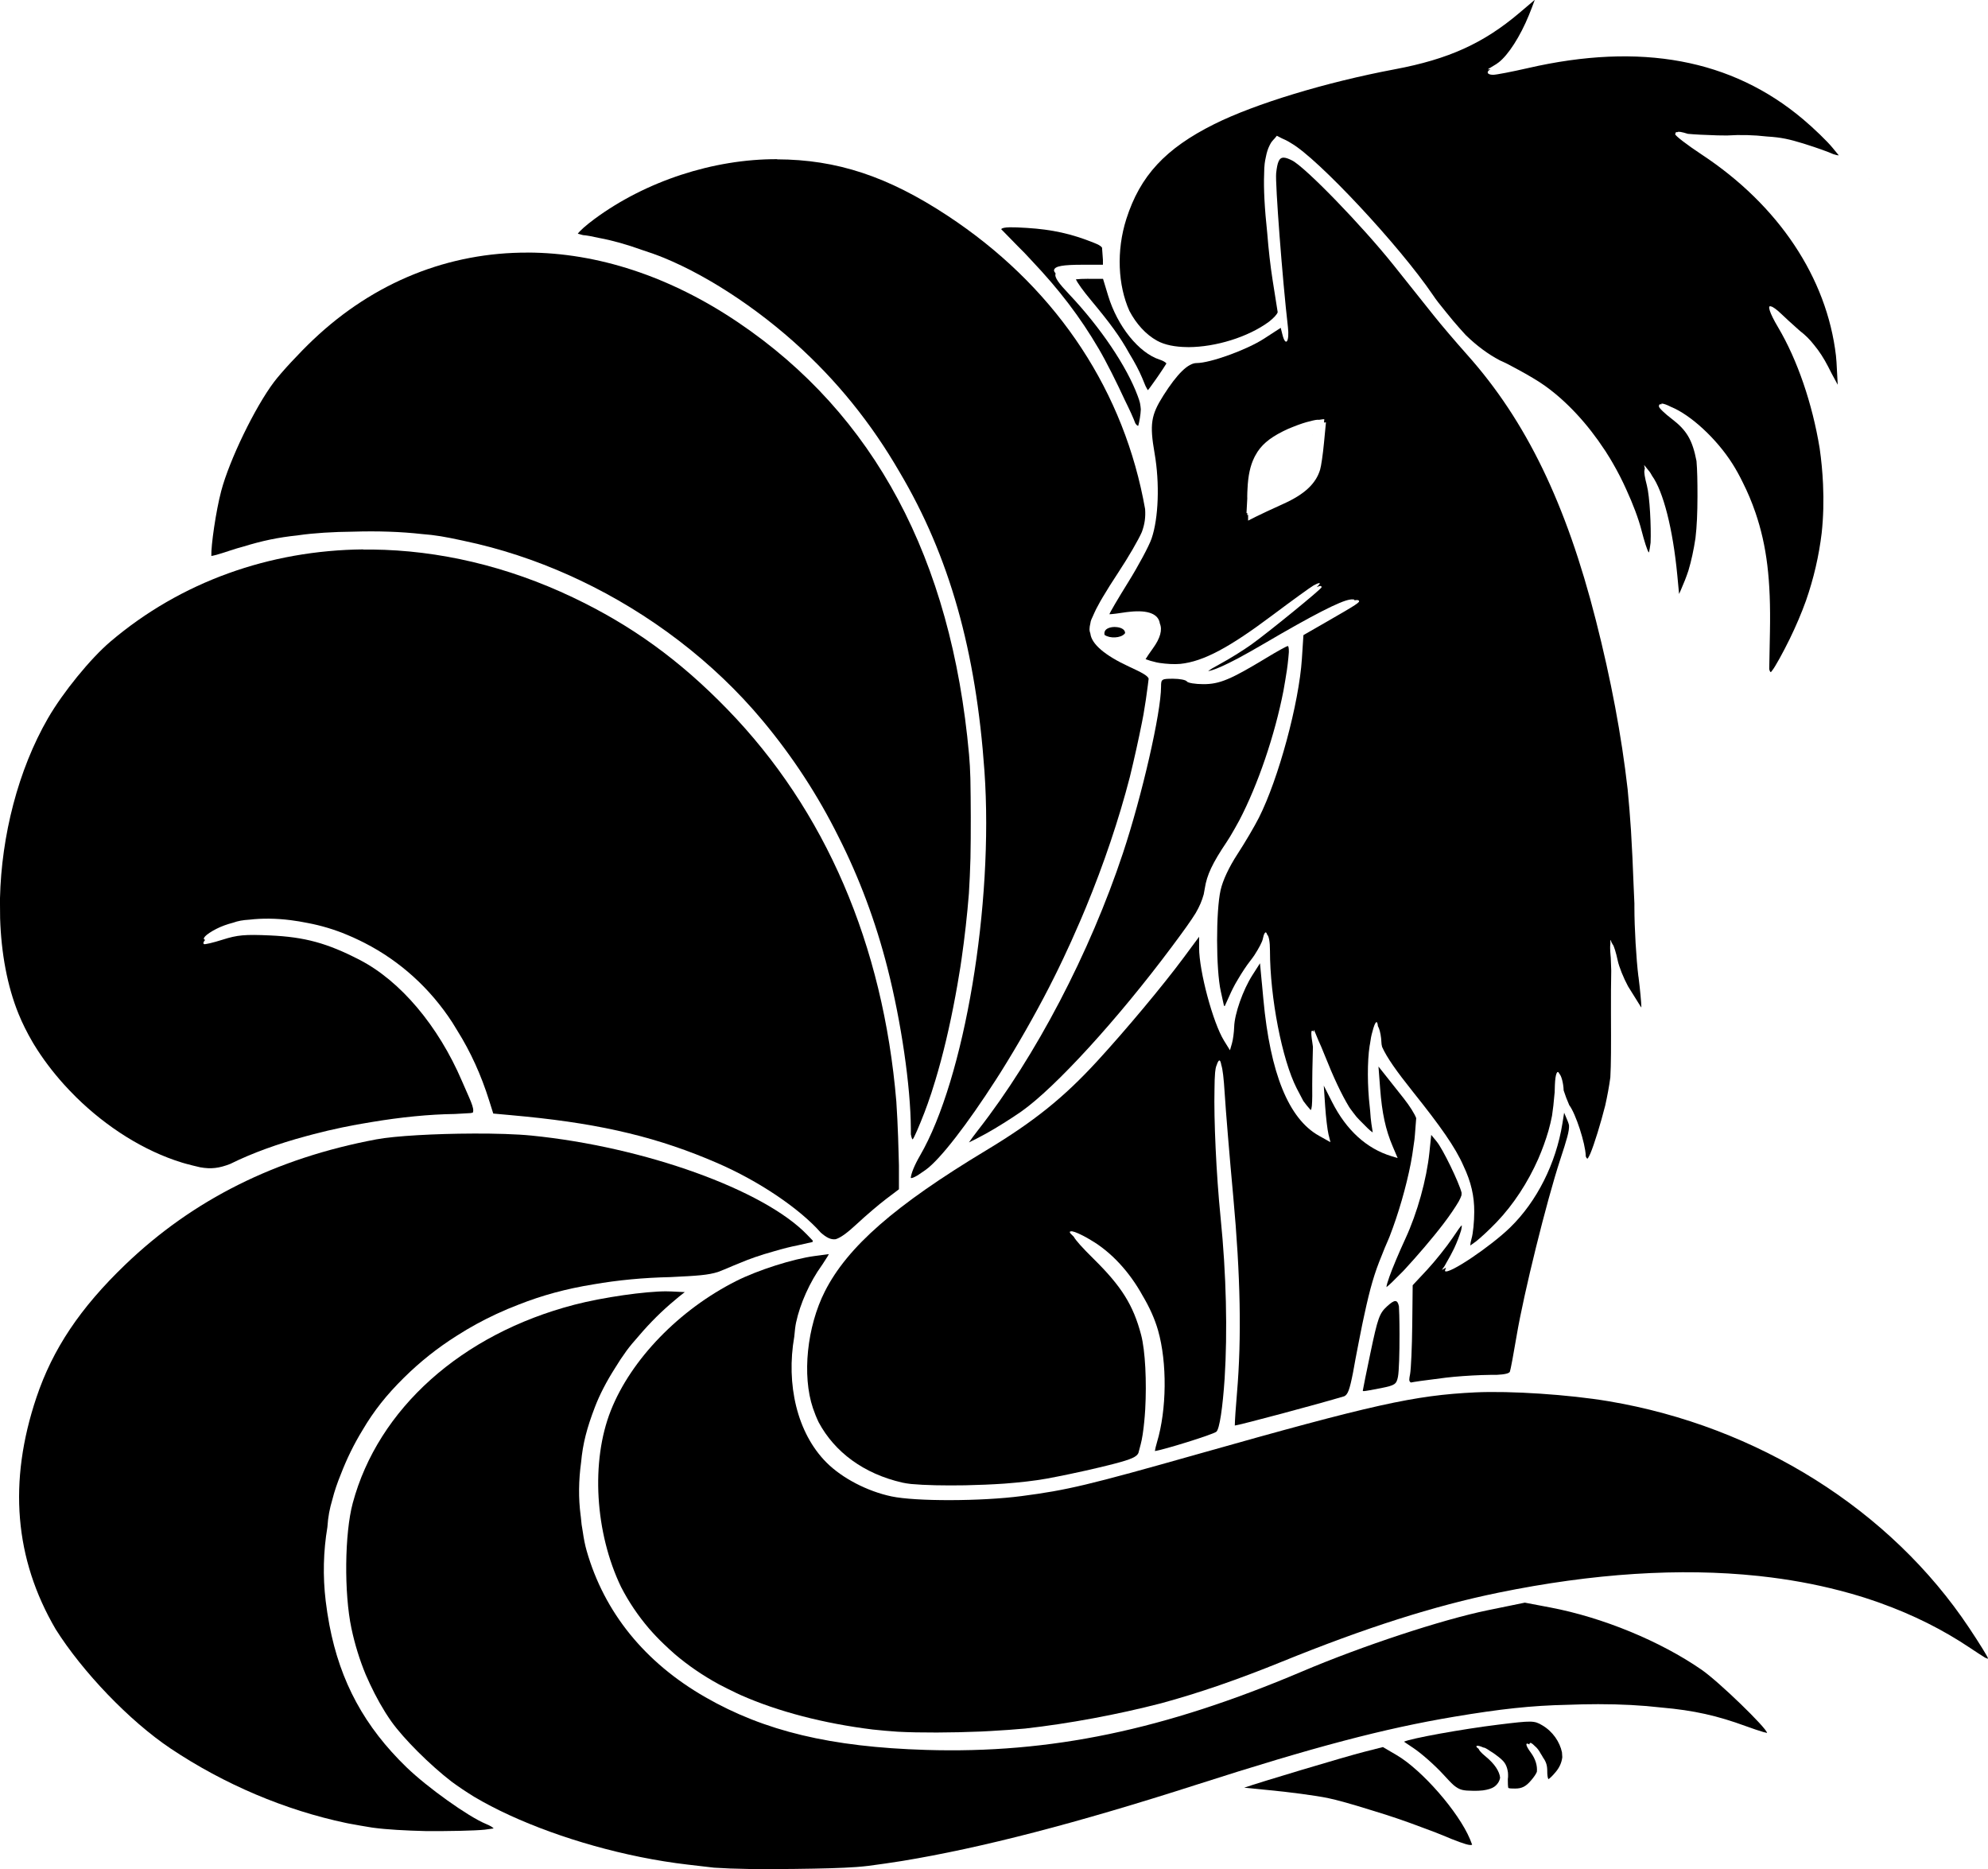 <?xml version="1.0" encoding="UTF-8"?>
<svg id="Animal" xmlns="http://www.w3.org/2000/svg" viewBox="0 0 505.88 475.54">
  <path d="m390.5,0l-3.88,3.29c-9.13,7.74-18.02,11.77-31.7,14.34-17.54,3.3-35.56,8.78-45.95,13.96-12.41,6.19-18.84,13.13-22.35,24.11-2.6,8.14-2.12,16.94.77,23.39,1.75,3.32,4.17,6.01,7.05,7.6,1.95,1.08,4.63,1.59,7.63,1.62.16,0,.29.01.45.01,6.73-.04,14.98-2.47,20.43-6.49,1.15-.92,1.98-1.78,2.18-2.39l-1.29-8.16c-.58-3.66-1.04-7.84-1.37-11.97-.68-6.33-.94-11.3-.79-15.07.01-1.06.05-1.97.14-2.63.07-.55.17-1.12.3-1.67.22-1.17.53-2.11.91-2.86.03-.06.05-.11.08-.17.02-.04.04-.09.07-.13.14-.28.28-.52.41-.69.3-.37.54-.65.75-.85l.58-.7,1.25.65c.29.12.6.27,1.01.46.42.2.9.48,1.42.81,6.79,3.89,27.46,25.99,36,38.56.21.31.42.6.62.9.26.36.54.72.82,1.09,1.27,1.6,2.55,3.18,3.76,4.64,1.07,1.25,2.14,2.48,3.19,3.61,2.79,2.71,5.64,4.83,8.65,6.42,1.3.56,2.93,1.39,4.66,2.36,2.53,1.36,5.18,2.93,6.8,4.09,5.67,4.05,10.94,9.81,15.23,16.35.07.1.14.2.2.29.26.39.52.83.78,1.25.12.2.25.39.37.59.26.42.51.87.77,1.31,1.23,2.13,2.36,4.33,3.36,6.56,1.72,3.74,3.16,7.53,3.91,10.5.68,2.67,1.48,5.14,1.79,5.5.04.05.08.06.11.05.13-.55.27-1.38.4-2.46.17-3.99-.21-11.74-.94-14.54-.54-2.09-.75-3.35-.62-3.86,0-.18.04-.31.1-.38l-.19-.99,1.36,1.68c.19.23.41.6.65,1.06,2.87,3.96,5.31,13.51,6.44,25.35l.45,4.74.44-.99c.76-1.72,1.4-3.34,1.93-4.95.74-2.47,1.35-5.28,1.8-8.28.36-3.01.5-6.42.51-10.66,0-3.77-.05-6.63-.25-8.95-1.03-5.34-2.48-7.82-6.27-10.71-1.81-1.38-3.29-2.8-3.29-3.17,0-.41.09-.61.46-.57.05-.02.15-.01.24,0-.06-.1-.09-.18-.03-.18.52,0,1.37.32,2.38.84,4.97,2,11.61,8.07,15.7,14.55.94,1.49,1.8,3.06,2.6,4.71,1.21,2.4,2.29,4.95,3.22,7.67,2.88,8.47,3.93,17.07,3.68,30.27l-.18,9.52c.1.47.24.75.42.79l.37-.47c.75-.95,2.73-4.53,4.41-7.96,1.62-3.33,3-6.56,4.15-9.76,1.97-5.65,3.3-11.41,4-17.23.43-4.02.54-8.14.34-12.46-.14-3.07-.43-6.1-.86-9.1-1.87-11.39-5.67-22.5-10.59-30.79-2.2-3.7-2.78-5.72-1.78-5.28.38.02,1.44.77,2.55,1.84.98.95,2.78,2.59,4.47,4.09.13.11.26.22.39.34,1.31,1,2.45,2.12,3.57,3.56,1.3,1.57,2.47,3.38,3.52,5.42l.94,1.84,1.53,2.83-.31-5.75c-.04-.55-.08-1.1-.14-1.65-2.32-19.82-14.59-38.26-34.16-51.17-3.71-2.45-6.75-4.78-6.75-5.18,0-.14.05-.24.15-.31-.1-.19.05-.24.44-.2.15-.23,1.06-.08,2.64.42,1.64.16,4.38.3,7.51.39.79.02,1.61.02,2.43.03,3.42-.22,6.83-.13,10.2.26,3.64.22,5.67.69,9.2,1.77.14.04.29.1.44.14.08.03.17.05.25.08,2.8.88,5.6,1.88,6.98,2.5.64.2,1.1.31,1.39.31l-1.6-1.95c-1.34-1.64-4.71-4.9-7.49-7.24-18.15-15.3-41.33-19.61-70.04-13.01-4.07.93-8.04,1.7-8.83,1.7-1.63,0-1.77-.83-.66-1.42l-.65.06.04-.02h-.04s.11-.07.11-.07h-.09l2.12-1.29h0s.01-.01.02-.02c.01,0,.03-.02.04-.03.18-.11.34-.24.51-.36,2.46-1.89,5.51-6.64,7.71-12.04.61-1.5,1.12-2.84,1.43-3.72.01-.05.01-.08.03-.12h0Z"/>
  <path d="m198.09,35.27h0c.71,0,1.42,0,2.12,0-.71-.01-1.41-.01-2.12,0h0Z"/>
  <path d="m436.94,37.9s-.06.06-.08.09c.01-.03.04-.07.08-.09h0Z"/>
  <path d="m197.76,40.5c-16.21-.06-33.45,5.59-46.5,15.23-2.13,1.57-3.81,3.08-4.23,3.74.38.11.81.23,1.33.35.89.06,2.34.32,4.08.72,3.42.63,7.08,1.67,10.86,3.03,2.04.66,3.95,1.34,5.49,1.97,12.25,4.99,26.27,14.49,37.41,25.35,5.07,4.91,9.7,10.19,13.9,15.83.04.05.08.11.12.16.52.7,1.04,1.4,1.54,2.11.21.29.41.58.61.87.32.45.64.91.95,1.37,1.97,2.87,3.83,5.84,5.59,8.88,12.7,21.41,19.45,45.5,21.6,76.12,2.38,33.86-5.08,78.32-16.41,97.81-1.42,2.44-2.25,4.55-2.34,5.65.23.14.78-.1,1.75-.65.61-.41,1.29-.86,2.06-1.41h0c3.71-2.66,10.68-11.77,17.81-22.85.37-.58.74-1.15,1.11-1.74.07-.11.14-.22.21-.33,4.23-6.76,8.48-14.18,12.21-21.42.5-.98,1-1.95,1.48-2.93.31-.61.62-1.25.93-1.89.43-.89.86-1.78,1.28-2.67.65-1.37,1.29-2.77,1.95-4.21,0-.01.01-.02.02-.04.75-1.66,1.49-3.36,2.23-5.06.13-.31.27-.62.4-.93.37-.86.73-1.72,1.09-2.59,4.61-11.16,8.41-22.43,11.22-33.29,1.15-4.73,2.23-9.59,3.09-13.93.13-.68.28-1.39.39-2.03,0,0,0,0,0-.01.43-2.48.79-4.92,1.09-7.31l.18-1.46.03-.31c-.35-.77-1.63-1.47-4.99-3.02-6.16-2.85-9.54-5.74-9.84-8.42-.14-.37-.22-.72-.22-1.04,0-.47.08-1,.23-1.59.02-.15.05-.3.08-.46.05-.24.25-.7.52-1.26.1-.25.23-.52.35-.79.12-.28.26-.57.41-.88.04-.08.07-.16.12-.24.28-.55.6-1.14.95-1.77.03-.05.06-.1.09-.16.2-.34.42-.71.63-1.08,1.06-1.79,2.36-3.86,4.02-6.38,2.52-3.82,5.07-8.22,5.92-10.18.75-2.04.97-3.8.83-5.84-.13-.76-.3-1.63-.52-2.74-5.94-29.41-23.31-54.51-49.8-71.93-15.17-9.98-28.13-14.26-43.35-14.31h0Z"/>
  <path d="m475.59,45.23c.07.19.1.33.08.43.01-.1-.01-.25-.08-.43Z"/>
  <path d="m329.54,47.15l.24.2s.1-.04.15-.04c.02,0,.07.04.11.05.82.21,4.26,3.5,8.1,7.53.66.69,1.33,1.41,2.01,2.15,3.32,3.59,6.64,7.4,8.6,10.03,2.04,2.74,3.94,5.61,5.46,8.14,2.33,3.71,3.68,6.64,3.44,7.92-.21,1.11-.32,1.12-1.36.08-1.02-1.02-1.69-1.03-7.27-.13-3.38.55-7.94,1-10.13,1-2.19,0-3.98.31-3.98.69,0,1.37-1.37.65-2.33-1.21-2.01-3.91-3.95-20.42-3.92-29.27-.03-1.79.01-3.31.15-4.33.11-1.07.3-1.8.55-2.21l.17-.6Z"/>
  <path d="m331.44,51.97v5.97c0,5.97.8,13.61,2.15,20.43.39,1.99.5,3.02,1.77,3.42.87-.08,4.16-.45,8.88-.99,4.97-.58,9.15-1.16,9.68-1.35-2-3.77-15.31-20.66-19.97-25.09l-2.5-2.38Z"/>
  <path d="m456.14,55.57s.03.03.04.05c-.01-.02-.03-.03-.04-.05h0Z"/>
  <path d="m256.93,57.83h0c-1.26.03-1.96.18-2.16.48l4.33,4.43c1,.95,2.15,2.17,3.37,3.5,7.12,7.51,12.39,14.43,17.12,22.5,1.96,3.34,4.6,8.62,6.61,12.99,1.24,2.51,2.22,4.64,2.71,5.98.3.44.55.66.74.62.3-1.09.6-2.81.65-4.17-.02-.45-.11-1.02-.21-1.61-.13-.54-.32-1.12-.57-1.78-2.77-7.51-9.46-17.44-17.43-25.87-2.64-2.79-3.87-4.38-3.46-5.3,0,0,0,0,0,0-.26-.37-.42-.62-.42-.72,0-.07,0-.14.02-.2.23-.97,2.22-1.32,7.3-1.32h5.13v-1.25l-.12-1.65-.11-1.47c-.36-.48-1-.79-2.15-1.25-5.7-2.28-10.52-3.34-16.96-3.75-1.9-.12-3.36-.18-4.43-.16h0Z"/>
  <path d="m134.32,64.27c-19.99-.07-39,7.35-54.63,22.17-3.57,3.39-8.05,8.22-9.95,10.73-4.85,6.42-11.37,19.87-13.45,27.76-1.34,5.07-2.62,13.91-2.51,16.53.56-.06,2.64-.66,4.85-1.41,1.03-.35,2.13-.67,3.27-.98,4.78-1.47,8.86-2.34,13.81-2.85.09-.01.19-.03.27-.04,3.84-.56,8.75-.86,13.94-.91,6.08-.19,12.09,0,17.47.61,3.39.25,5.91.71,9.97,1.58.23.05.46.1.69.15,9.13,1.91,18.18,4.89,26.9,8.81.01,0,.02.01.04.02.01,0,.02.01.04.02.8.36,1.59.72,2.38,1.1.01,0,.03.01.04.02.02.01.05.02.07.03,17.78,8.43,34.04,20.75,46.55,35.75,7.62,9.14,14.05,18.97,19.32,29.58,5.25,10.37,9.44,21.53,12.45,33.37,3.5,13.75,5.87,30.01,5.94,40.84v1.46c.18.89.35,1.39.49,1.24.32-.32,1.66-3.39,2.98-6.82.28-.73.56-1.48.83-2.25.31-.9.64-1.83.97-2.83,0,0,0-.01,0-.01.34-1.02.66-2.07.98-3.13,1.92-6.34,3.64-13.6,5.1-21.48.14-.77.28-1.54.42-2.33.03-.15.05-.29.08-.44.28-1.64.53-3.14.77-4.62,0,0,0-.01,0-.02.1-.65.2-1.3.29-1.95.79-5.49,1.42-11.07,1.86-16.61.18-2.83.31-5.86.4-9,.06-3.15.09-6.53.08-10.48-.01-3.6-.04-6.62-.09-9.25,0-.19-.01-.34-.01-.52,0-.11,0-.22-.01-.33-.03-.99-.07-1.95-.12-2.9-.07-.97-.13-1.94-.21-2.9-4.49-49.87-24.1-86.56-58.77-109.96-17.48-11.8-35.88-17.7-53.51-17.76h0Z"/>
  <path d="m277,70.93c-1.41,0-2.59.06-3.22.14.46,1.01,1.81,2.88,3.95,5.45,4.75,5.69,7.32,9.21,9.62,13.38,1.42,2.32,2.55,4.46,3.3,6.26l.83,2.01c.33.65.58,1.1.61,1.1.07,0,.98-1.25,2.06-2.79.26-.39.52-.77.79-1.14.78-1.14,1.45-2.16,1.88-2.87-.24-.32-.89-.7-1.72-.97-5.3-1.7-10.75-8.47-13.12-16.29l-1.29-4.25-.02-.02h-3.68,0Z"/>
  <path d="m459.18,89.15c.11.12.25.27.4.46-.16-.19-.29-.34-.4-.46Z"/>
  <path d="m416.92,248.47c-.56-4.53-1.02-12.46-1.02-17.61,0-.33,0-.66,0-.99-.06-1.44-.13-2.87-.19-4.29-.19-5.2-.41-9.91-.68-14.3-.24-3.63-.52-7.09-.85-10.46-1.57-13.75-4.23-27.86-8.09-43.02-7.54-29.66-17.76-50.74-32.7-67.49-2.89-3.24-6.73-7.74-8.53-10.01-1.81-2.27-6.4-8.03-10.21-12.8-8.05-10.08-22.49-24.98-25.87-26.68-.89-.45-1.58-.7-2.11-.71h0c-1.18-.03-1.62,1.12-1.93,3.92-.28,2.54,1.6,27.19,2.99,39.17.44,3.76-.59,5.17-1.4,1.92l-.43-1.71-4.26,2.76c-4.4,2.85-13.68,6.2-17.14,6.2-2.16,0-4.95,2.72-8.47,8.27-3.16,4.99-3.51,7.31-2.23,14.68,1.33,7.61,1.01,16.53-.76,21.69-.65,1.9-3.34,6.91-5.96,11.13-2.62,4.22-4.77,7.88-4.77,8.14,0,0,0,0,0,0,.45-.02,1.01-.07,1.7-.16.04,0,.09-.01.14-.02.44-.06.91-.13,1.4-.2.73-.12,1.41-.2,2.06-.26,4.53-.47,7.18.57,7.53,2.98,0,0,0,.01,0,.02.69,1.59.11,3.74-1.75,6.3-.84,1.16-1.56,2.22-1.88,2.77.71.28,1.7.58,2.79.82.26.06.51.1.76.14,1.78.26,3.73.38,5.28.24,5.95-.61,12.58-4.24,23.3-12.27,5.14-3.85,9.92-7.31,10.62-7.69.73-.4,1.18-.58,1.36-.57.03,0,.08-.04.09-.04.22,0,.13.23-.17.55-.11.14-.29.32-.48.5.86-.41,1.24-.39,1.24.02,0,.43-13.59,11.51-17.88,14.58-2.03,1.45-5.61,3.68-7.96,4.94-1.7.91-2.66,1.49-3.03,1.84,1.13-.21,2.91-.91,5.35-2.12.62-.31,1.27-.64,1.99-1.02.07-.04.14-.07.22-.11,1.89-1.01,4.1-2.26,6.65-3.75,12.45-7.3,19.5-10.91,21.89-11.22.2-.03.37-.06.52-.05.02,0,.04,0,.06,0,.03,0,.07,0,.1,0,.37,0,.51.09.44.24.57-.11.95-.1,1.11.06.4.4-.35.9-8.48,5.57l-5.59,3.21s-.01.06-.02.08l-.39,5.99c-.73,11.24-5.94,30.51-10.94,40.4-1.11,2.2-3.56,6.36-5.44,9.24-2.16,3.31-3.75,6.7-4.31,9.2-1.2,5.36-1.18,20.17.05,25.7l.81,3.68s.05.04.08.06c.04.02.08.03.13.03l1.6-3.53c.14-.31.3-.64.48-.98.33-.68.78-1.48,1.3-2.33.99-1.68,2.1-3.38,3.03-4.56.38-.48.75-.99,1.11-1.51,1.13-1.75,2.01-3.39,2.16-4.17.14-.69.28-1.14.43-1.36.25-.49.49-.35.69.3.4.31.7,1.73.7,4.04,0,11.89,3.07,27.74,6.8,35.04.69,1.35,1.22,2.36,1.69,3.22.29.41.58.79.87,1.14l1,1.17c.3-.26.37-1.5.4-3.56-.04-3.79.05-8.89.17-12.53-.05-.4-.1-.81-.16-1.18-.43-2.57-.29-3.42.33-2.67.03-.32.06-.5.09-.46.06.07.52,1.17,1.13,2.67.45.96.96,2.15,1.56,3.67,2.3,5.78,4.31,10.06,6.27,13.29.08.13.17.25.25.37.53.73,1.08,1.45,1.64,2.15.25.27.5.54.78.83,1.57,1.62,2.54,2.56,3.1,2.96.09.06.16.09.23.13l-.35-2.24c-.13-.86-.23-2-.31-3.24-.04-.36-.08-.72-.11-1.09-.59-5.06-.65-11.44-.02-15.44.03-.18.06-.32.09-.49.16-1.25.37-2.3.62-3.11.63-2.51,1.23-3.23,1.39-1.43.08.14.16.33.27.58.31.76.59,2.32.62,3.47,0,.4.07.8.18,1.24,1.2,2.7,3.6,6.11,7.9,11.5,6.91,8.64,10.75,14.06,12.8,18.76,1.98,4.16,2.76,7.76,2.75,11.68,0,2.51-.31,5.58-.68,6.82-.22.74-.32,1.37-.33,1.78l1.39-.99c1.16-.89,3.46-3.02,5.31-4.95,4.31-4.5,7.97-10.16,10.58-16.06,1.04-2.39,1.92-4.81,2.61-7.19.36-1.28.67-2.56.91-3.82.25-1.63.45-3.4.62-5.47.01-.19.04-.36.06-.54,0-.07,0-.13,0-.2,0-.61.02-1.15.05-1.63.11-2.86.62-4,1.14-2.85.52.51,1.03,2.41,1.09,4.24.38,1.2.88,2.52,1.43,3.76,1.62,2.09,4.11,9.73,4.19,12.87,0,.05,0,.09,0,.14.18.43.35.64.47.57.03-.02.07-.08.11-.13.17-.26.38-.68.59-1.14,1.01-2.39,2.64-7.69,3.8-12.28.54-2.45.98-4.79,1.29-7.1.19-3.28.2-7.89.16-16.18-.02-4.25.01-7.95.07-10.98-.05-1.22-.09-2.3-.12-3.3-.01-.14-.02-.3-.04-.43-.14-1.56-.15-2.58-.06-3.1,0-.28,0-.52,0-.67,0-.18.01-.27.03-.29,0,0,0-.02,0-.02.04-.05.14.22.26.61,0,.02.01.04.02.05.08.07.16.25.26.48.01,0,.02,0,.03,0,.29.31.86,2.14,1.26,4.06.35,1.66,1.47,4.43,2.64,6.6,1.36,2.15,2.81,4.47,3.22,5.16.07.11.12.18.17.2-.03-1.34-.31-4.39-.74-7.84Zm-80.01-135.79c-.27,2.88-.72,5.95-.99,6.83-1.08,3.56-3.97,6.25-9.25,8.64-2.9,1.31-6.13,2.82-7.17,3.35l-1.9.96v-1.48s-.21.08-.21.08v-.56l-.2.05.2-3.73c0-.19-.01-.3-.01-.51h0c0-.68.03-1.34.07-1.98.15-3.27.68-5.84,1.73-7.94.05-.1.1-.2.15-.3.04-.07.07-.13.11-.2,1.36-2.58,3.54-4.4,6.97-6.12.06-.03.12-.06.18-.09.8-.41,1.65-.78,2.56-1.12,1.57-.63,3.13-1.15,4.21-1.38,1.02-.28,1.8-.44,2.3-.37l1.11-.16v.03l.22-.03-.08.86.5-.06-.5,5.23Z"/>
  <path d="m333.85,110.36c.11.14.19.31.25.49-.06-.18-.14-.34-.25-.49Z"/>
  <path d="m422.53,137.62s.09.12.14.23c-.05-.12-.1-.2-.14-.23Z"/>
  <path d="m92.46,139.78c-23.79.24-46.38,8.18-64.37,23.47-5.07,4.31-12.06,12.89-15.87,19.47C4.59,195.92.37,212.68,0,228.5c0,.52,0,.98,0,1.53,0,1.33.02,2.45.03,3.63.28,8.84,1.81,17.21,4.69,24.3.97,2.39,2.17,4.78,3.53,7.12.09.16.18.31.28.47.04.07.08.13.12.2,2.17,3.56,4.76,6.98,7.65,10.19.43.47.86.94,1.31,1.41.58.61,1.16,1.2,1.74,1.78,7.77,7.65,17.28,13.7,26.97,16.67.35.11.64.18.96.28.59.16,1.18.32,1.77.46l1.88.45c2.81.5,4.86.24,7.69-.87,5.5-2.73,12.1-5.12,19.36-7.07.6-.16,1.19-.32,1.8-.48,4.77-1.25,9.73-2.29,14.87-3.1,7.34-1.23,14.62-1.96,21.05-2.04l4.08-.23c.21-.04.39-.08.54-.12.49-1.1-.75-3.33-2.78-8.06-6.02-14.04-15.64-25.43-25.98-30.78-8.27-4.28-13.98-5.84-22.83-6.24-6.4-.29-8.32-.12-12.08,1.08-2.46.78-4.61,1.28-4.77,1.12-.24-.24-.09-.61.34-1.07-.92-.18-.02-1.33,2.82-2.79,1.26-.65,2.71-1.17,4.28-1.58,1.28-.46,2.47-.67,4.16-.77,3.23-.38,6.81-.34,10.52.13,1.42.18,2.83.42,4.22.7,3.47.65,6.83,1.65,10.14,3.04,1.04.43,2.07.89,3.09,1.39.45.21.89.44,1.33.66,0,0,0,0,0,0,8.94,4.57,16.66,11.49,22.36,20.29.42.65.85,1.36,1.29,2.11,3.3,5.27,6,11.18,8.05,17.71l1.04,3.3,3.52.32.68.06c1.32.11,2.66.24,4.01.38,19.9,1.98,34.05,5.43,48.8,11.83,10.57,4.58,20.87,11.52,26.33,17.7h0s0,0,0,0c1.45,1.27,2.57,1.85,3.8,1.68,1.34-.41,3.03-1.69,5.46-3.95,2.24-2.09,5.59-4.94,7.44-6.34l3.03-2.29.16-.13v-6.1l-.1-3.51-.11-3.68c-.09-2.87-.26-5.99-.45-9.01-3.36-39.96-18.05-74.15-43.02-99.84-12.13-12.49-24.35-21.33-39.31-28.45-16.75-7.97-34.15-11.99-51.01-12.17h0c-.77,0-1.54,0-2.31,0h0Z"/>
  <path d="m49.02,143.2c-.18.19-.41.39-.69.6.28-.21.51-.41.69-.6Z"/>
  <path d="m283.68,159.52c-1.13,0-2.26.37-2.55,1.12-.12.32-.13.62-.05.9,1.33.95,4.14.84,5.12-.33.04-.05.07-.09.1-.14,0-.15-.03-.29-.08-.42-.29-.74-1.41-1.12-2.54-1.12h0Z"/>
  <path d="m327.69,164.38c-.27,0-2.73,1.36-5.47,3.02-9.05,5.49-11.88,6.67-15.98,6.67-2.08,0-3.98-.31-4.22-.69-.24-.38-1.81-.69-3.5-.69-2.92,0-3.07.1-3.07,1.99,0,6.63-4.83,27.73-9.7,42.39-8.43,25.38-22.22,51.74-36.85,70.44-1.01,1.29-1.82,2.4-2.33,3.15.94-.43,2.51-1.24,4.25-2.19,2.54-1.39,6.62-3.95,9.07-5.67,8.62-6.06,24.52-23.45,38.23-41.83,3.1-4.15,4.94-6.71,6.14-8.66,1-1.71,1.59-3.14,2.05-4.78.1-.47.19-.96.27-1.5.52-3.41,1.95-6.43,5.55-11.78.31-.46.62-.97.93-1.47.81-1.36,1.58-2.72,2.32-4.09,4.73-9.05,9.02-21.65,11.22-32.96.33-1.84.64-3.7.9-5.42,0,0,0-.02,0-.03.07-.45.11-.85.17-1.28.14-1.14.23-2.18.3-3.08.01-.98-.08-1.56-.29-1.56h0Z"/>
  <path d="m305.14,238.33l-4.02,5.43c-5.18,6.98-14.61,18.27-21.93,26.24-8.52,9.28-16.11,15.37-28.21,22.66-23.25,14-35.33,24.56-41.08,35.91-4.56,9-5.83,21.4-3.04,29.68.43,1.28.92,2.49,1.48,3.65,4.05,7.53,11.42,13.07,21.3,15.32.6.14,1.37.25,2.21.35,3.44.32,8.5.42,13.78.33,3.36-.07,6.81-.21,10-.43,3.91-.3,7.59-.71,10.55-1.24.89-.16,1.93-.36,2.99-.57.93-.19,1.85-.37,2.85-.58,0,0,0,0,.01,0,2.77-.58,5.68-1.23,8.1-1.81.12-.03.25-.06.36-.09.62-.15,1.17-.29,1.71-.42l1.45-.37c4.33-1.13,5.61-1.75,6.04-2.71l.58-2.2c.18-.67.34-1.48.48-2.37.01-.09.03-.17.04-.26.05-.33.1-.67.14-1.02.03-.23.06-.46.09-.7.11-.89.2-1.84.28-2.82.03-.43.06-.85.09-1.29,0-.14.02-.27.03-.41.39-7.02.03-14.93-1.05-19.01-1.99-7.54-4.97-12.3-12.06-19.29-2.89-2.85-4.57-4.72-5.07-5.65-.1-.1-.2-.2-.28-.28-.79-.69-.91-1.06-.49-1.08.33-.14,1.39.2,3.2,1.13.64.33,1.27.69,1.89,1.07,5.21,3.03,9.87,8.11,13.18,14.12,1.73,2.89,3.11,5.92,3.95,8.87,2.34,8.21,2.22,20.18-.28,28.48-.26.88-.45,1.66-.53,2.21,2.12-.27,14.67-4.16,15.63-4.9.83-.63,1.63-6.25,2.12-13.55.75-11.86.43-26.55-1.02-40.86-1.13-11.2-1.74-25.16-1.56-32.7.01-1.73.06-3.23.15-4.25.01-.1.02-.17.03-.26.07-.61.15-1.1.25-1.36.05-.14.1-.26.15-.37.03-.13.07-.24.11-.33.46-1.12.78-1.12,1.05.38.34,1.01.62,3.36.85,7.12.26,4.28,1.24,16.12,2.18,26.3,1.85,20.13,2.15,36.02.95,50.04-.32,3.7-.53,6.91-.55,8.25,1.43-.16,21.39-5.5,27.86-7.45.91-.44,1.36-1.65,2.23-6.07.36-2.06.85-4.67,1.43-7.61.29-1.52.57-2.97.86-4.33.05-.26.11-.52.16-.77.13-.64.27-1.29.41-1.9,1.49-6.94,2.6-10.7,4.44-15.14.5-1.29,1.02-2.57,1.6-3.86.14-.32.27-.64.4-.96,2.26-5.82,4.21-12.6,5.38-18.57.13-.73.27-1.46.39-2.22.19-1.18.36-2.39.52-3.62l.05-.38c.04-.4.08-.8.11-1.18l.32-4.15c-.39-1.07-1.65-3.09-3.15-4.99-1.81-2.28-4-5.05-4.87-6.15l-1.58-1.99.42,5.54c.48,6.34,1.38,10.49,3.19,14.76l1.27,2.99-1.55-.47c-6.34-1.92-11.5-6.61-15.13-13.78l-2.12-4.18.35,5.19c.19,2.86.58,6.09.85,7.2l.5,2-2.95-1.65c-7.69-4.32-12.38-15.86-14.12-34.72l-.33-3.57c-.04-.41-.09-.8-.12-1.21l-.41-4.37-1.93,3.02c-2.4,3.75-4.55,9.85-4.64,13.16-.04,1.37-.29,3.27-.57,4.22l-.5,1.73-1.5-2.42c-2.82-4.54-6.35-17.69-6.35-23.64v-2.78Z"/>
  <path d="m421.57,270.6c.07.09.13.15.18.19-.05-.04-.11-.1-.18-.19Z"/>
  <path d="m398.02,283.11l-.44,2.76c-1.63,10.13-6.47,19.77-13.26,26.4-5,4.88-15.68,12.05-16.6,11.14-.06-.06.05-.42.24-.89l-.87.49v-.02s-.2.12-.2.12l.67-.94,1.57-2.79.66-1.29c.1-.19.19-.39.29-.58.69-1.49,1.31-3.11,1.73-4.5.13-.53.19-.97.16-1.26-.3.21-.99,1.21-2.32,3.19-1.54,2.28-4.46,5.93-6.48,8.11l-3.69,3.95-.11,10.13c-.06,5.57-.31,11.19-.55,12.49-.22,1.17-.39,1.83.21,2.13l.84-.15c.7-.13,2.36-.35,4.26-.59,1.2-.16,2.47-.33,3.77-.49,2.55-.31,6.2-.56,9.09-.66.93-.04,1.78-.06,2.48-.06h1.4c2.07-.1,3.18-.37,3.35-.82.18-.48.95-4.6,1.72-9.17,1.81-10.76,7.61-34.18,11.06-44.7,1.75-5.34,2.35-7.32,2.26-8.83-.08-.33-.18-.66-.33-1.02l-.9-2.14Z"/>
  <path d="m120.35,288.41c-9.51.03-19.8.58-24.6,1.48-25.55,4.8-46.61,15.31-63.84,31.84-11.52,11.06-18.49,21.48-22.64,33.82-7.21,21.47-5.59,41.05,4.9,58.98,6.78,10.76,18.71,23.3,29.27,30.36,13.66,9.13,29.15,15.67,44.63,18.93.21.04.43.09.64.13,1.98.37,4.05.73,5.86,1.02.17.02.34.05.51.07,3.22.44,8.21.72,13.24.84,5.93.04,12.47-.09,15.04-.36l2.26-.31c-.25-.32-.9-.71-1.99-1.16-4.5-1.86-14.9-9.29-20.18-14.4-10.65-10.31-16.86-21.69-19.62-36.16-.02-.12-.04-.24-.06-.35-.35-1.88-.65-3.8-.89-5.79-.76-6.34-.6-12.65.43-18.79.19-2.8.56-4.62,1.28-7.09.53-2.1,1.23-4.13,2.14-6.37,1.52-3.95,3.35-7.68,5.51-11.21,2.91-4.96,6.15-9.02,10.55-13.36,4.14-4.09,8.57-7.61,13.53-10.73,3.17-2.03,6.51-3.86,10.02-5.49.02-.01.04-.02.07-.03,1.8-.84,3.65-1.62,5.54-2.34,5.98-2.36,12.04-4.02,19.06-5.16,6.21-1.08,12.75-1.7,19.61-1.85,6.94-.33,9.56-.51,12.08-1.3,1.01-.38,2.16-.86,3.63-1.49.03-.01.06-.02.09-.04.35-.15.71-.29,1.08-.44.22-.09.44-.18.66-.27,2.61-1.11,5.34-2.06,8.72-3,2.34-.7,4.46-1.22,6.08-1.53.82-.19,1.66-.38,2.56-.58l1.23-.27c.05-.1.08-.22.08-.35l-1.46-1.52c-11-11.42-41.38-22.34-70.1-25.21-3.8-.38-9.23-.54-14.93-.52h0Z"/>
  <path d="m364.2,288.75l-.46,4.44c-.72,6.93-3.09,15.43-6.12,21.98-1.53,3.3-3.36,7.64-4.06,9.65-.46,1.32-.74,2.21-.75,2.66.63-.44,1.97-1.77,4.09-3.92.17-.17.25-.25.43-.44,3.2-3.46,7.18-8.07,9.97-11.74,1.62-2.12,3.05-4.24,3.91-5.72.32-.6.55-1.11.69-1.54.03-.22.03-.43.03-.65-.68-2.69-4.78-11.14-6.35-13.04l-1.37-1.67Z"/>
  <path d="m401.73,303.12c-.12.13-.23.23-.32.29.09-.07.2-.17.32-.29Z"/>
  <path d="m210.94,319.08l-3.67.49c-5.51.74-14.41,3.58-19.92,6.35-14.53,7.32-26.77,19.96-31.92,32.97-5.13,12.96-4.02,31.1,2.61,44.88,1.95,3.8,4.35,7.35,7.16,10.63,1.19,1.36,2.45,2.69,3.8,3.97.97.93,1.87,1.75,2.75,2.52,3.34,2.84,7.07,5.4,11.19,7.65,1.37.72,2.84,1.45,4.53,2.26.36.17.73.34,1.1.51,9.44,4.17,21.09,7.2,33.52,8.73,2.09.23,4.21.41,6.36.56,5.74.3,13.65.26,21.15-.05.26-.01.52-.02.79-.04.52-.02,1.01-.05,1.52-.08,3.27-.18,6.35-.4,8.97-.64,11.16-1.26,23.42-3.54,34.57-6.42,9.76-2.65,19.65-6.08,30.78-10.6,21.28-8.64,38.75-14.21,55.08-17.55,24.12-4.94,46.26-6.34,65.97-4.27.19.02.4.04.59.06.08,0,.15.02.22.03,7.02.77,13.72,1.99,20.09,3.65.27.07.53.14.8.21.74.2,1.49.4,2.22.61.65.19,1.29.38,1.93.57.44.14.89.27,1.33.41.56.18,1.11.36,1.66.55.62.21,1.24.41,1.85.63.2.07.4.15.6.22,8.27,2.97,15.89,6.77,22.79,11.41,1.44.97,2.73,1.8,3.74,2.43.46.22.79.35.79.24,0-.32-2.16-3.82-4.8-7.78-20-30.04-53.84-51.31-91.77-57.68-10.06-1.69-24.99-2.68-33.92-2.25-15.51.75-25.9,3.06-70.58,15.7-27.94,7.91-33.23,9.17-44.89,10.69-10.24,1.34-26.95,1.38-33.1.07-6.14-1.3-12.53-4.63-16.5-8.6-7.53-7.53-10.33-19.96-8.21-32.05.12-1.39.26-2.65.45-3.55,1.03-4.84,3.5-10.33,6.54-14.56.08-.11.14-.21.22-.32.45-.69.94-1.43,1.26-1.96.14-.24.24-.44.34-.63h0Z"/>
  <path d="m169.72,328.55c-5.49-.02-16.31,1.52-23.53,3.4-28.73,7.47-49.98,26.48-56.43,50.49-2.07,7.7-2.23,22.88-.34,31.82.87,4.12,2.09,8.05,3.63,11.78,1.45,3.35,3.11,6.62,4.87,9.43.1.16.19.31.29.47.46.72.92,1.41,1.38,2.06,3.22,4.51,9.85,11.07,15.28,15.27,1.84,1.35,3.76,2.64,5.78,3.88,10.9,6.49,26.54,12.13,42.16,15.3.08.01.16.04.24.05,3.99.8,7.98,1.45,11.88,1.9,2.81.33,5.08.59,6.77.79,5.02.34,11.47.44,20.43.32,7.27-.09,11.91-.21,15.83-.49,1.15-.09,2.18-.19,3-.29,2.86-.37,5.73-.79,8.63-1.25,20.19-3.32,44.31-9.58,75-19.44,29.84-9.58,47.58-14.26,65.48-17.26,11.7-1.96,19.58-2.84,28.83-3.03,2.61-.1,5.2-.16,7.78-.16,5.81,0,11.08.28,16.05.85,8.39.73,14.31,2.1,21.5,4.73,1.8.66,3.37,1.18,4.45,1.5.4.11.75.2.98.24-.09-1.24-12.31-13.08-16.66-16.08-10.54-7.29-25.18-13.31-38.49-15.84l-6.49-1.23-9.43,1.93c-11.62,2.38-31.94,9.08-47.29,15.6-35.07,14.88-64.01,20.91-95.67,19.94-24.21-.74-41.05-4.76-56.13-13.41-15.41-8.83-25.74-21.58-30.23-37.31-.39-1.37-.71-2.97-.96-4.72-.24-1.26-.41-2.53-.52-3.96-.01-.1-.03-.19-.04-.29-.57-4.34-.51-8.89.12-13.47.44-4.83,1.48-8.75,3.51-14.06,1.23-3.22,2.99-6.58,5.11-9.91.92-1.52,1.9-3,2.95-4.44.79-1.08,1.9-2.41,3.17-3.83,2.83-3.33,5.96-6.43,9.2-9.1.69-.59,1.35-1.14,1.93-1.58l.42-.32.1-.08-3.51-.17c-.32-.01-.66-.02-1.02-.02h0Z"/>
  <path d="m355.09,331.03c-.49-.03-1.17.47-2.11,1.32-1.96,1.79-2.37,2.91-4.24,11.83-1.04,4.96-1.82,8.82-1.96,9.67,0,.01.02.02.03.03.06.04.13.06.21.06.01,0,.02,0,.03,0,.34,0,2.31-.35,4.41-.77,3.49-.7,3.89-.97,4.27-2.86.28-1.41.41-6.16.4-10.82,0-1.71-.02-3.37-.06-4.88-.03-.81-.06-1.56-.09-2.24-.18-.89-.46-1.31-.88-1.34h0Z"/>
  <path d="m389.33,438.03h0c-1.46-.02-3.74.24-8.05.77-9.24,1.13-22.31,3.51-24.02,4.34l2.43,1.63c2.05,1.37,5.44,4.37,7.54,6.66,1.19,1.3,2,2.16,2.69,2.78,1.6,1.32,2.5,1.37,4.93,1.42.9.02,1.73-.01,2.47-.1,0,0,.01,0,.02,0,1.26-.17,2.28-.49,2.88-.91h0c.15-.11.29-.21.41-.33.09-.08.17-.17.24-.25.07-.08.14-.16.2-.24.08-.11.16-.22.23-.33,0-.01.01-.02.02-.03.2-.35.34-.72.41-1.12-.15-1.62-1.38-3.53-3.67-5.41-1.21-.99-1.73-1.64-1.78-1.95-.44-.3-.69-.57-.56-.7.22-.22.93-.01,1.8.38.01-.01.02-.01.04-.01.25,0,.89.37,1.65.9.44.26.87.54,1.28.84.01,0,.03.01.04.03.06.04.1.08.15.12.96.69,1.81,1.42,2.19,2,.37.56.61,1.17.74,1.83,0,0,0,0,0,0,0,.03.01.06.02.09.08.34.12.69.12,1.05.02.41,0,.81-.06,1.17,0,1.07.02,1.78.12,2.24.32.15.86.16,1.73.16,1.74,0,2.77-.53,4.11-2.13.69-.81,1.16-1.48,1.43-2.12.16-1.55-.34-3.27-1.52-4.87-1.5-2.03-1.43-2.73-.35-2.08-.01-.06-.03-.12-.03-.15,0-.06.02-.1.07-.11.09-.35.57-.13,1.3.64.55.43,1.08,1.12,1.51,1.94.24.36.44.7.61,1.02.78,1.07,1.05,2.02,1.05,3.34,0,1.08.09,1.79.3,2.14.44-.28,1.05-.87,1.85-1.83.98-1.16,1.53-2.44,1.68-3.77-.01-.37-.04-.77-.08-1.23-.55-2.64-2.33-5.31-5.03-6.89-1.03-.61-1.68-.91-3.14-.93h0Z"/>
  <path d="m351.92,444.5l-4.87,1.24c-4.89,1.25-26.66,7.76-30.44,9.1,1.61.17,3.59.37,5.98.59,5.33.49,12.18,1.41,15.23,2.03,2.36.48,6.31,1.6,10.69,2.97.38.11.76.23,1.14.35,3.95,1.19,8.04,2.58,12.28,4.19,2.42.88,4.63,1.73,6.34,2.46.38.16.68.29,1.02.43,3.31,1.31,4.85,1.78,5.32,1.48-.15-.41-.32-.86-.55-1.41-2.91-6.95-12.23-17.63-18.71-21.41l-3.44-2.01Z"/>
</svg>